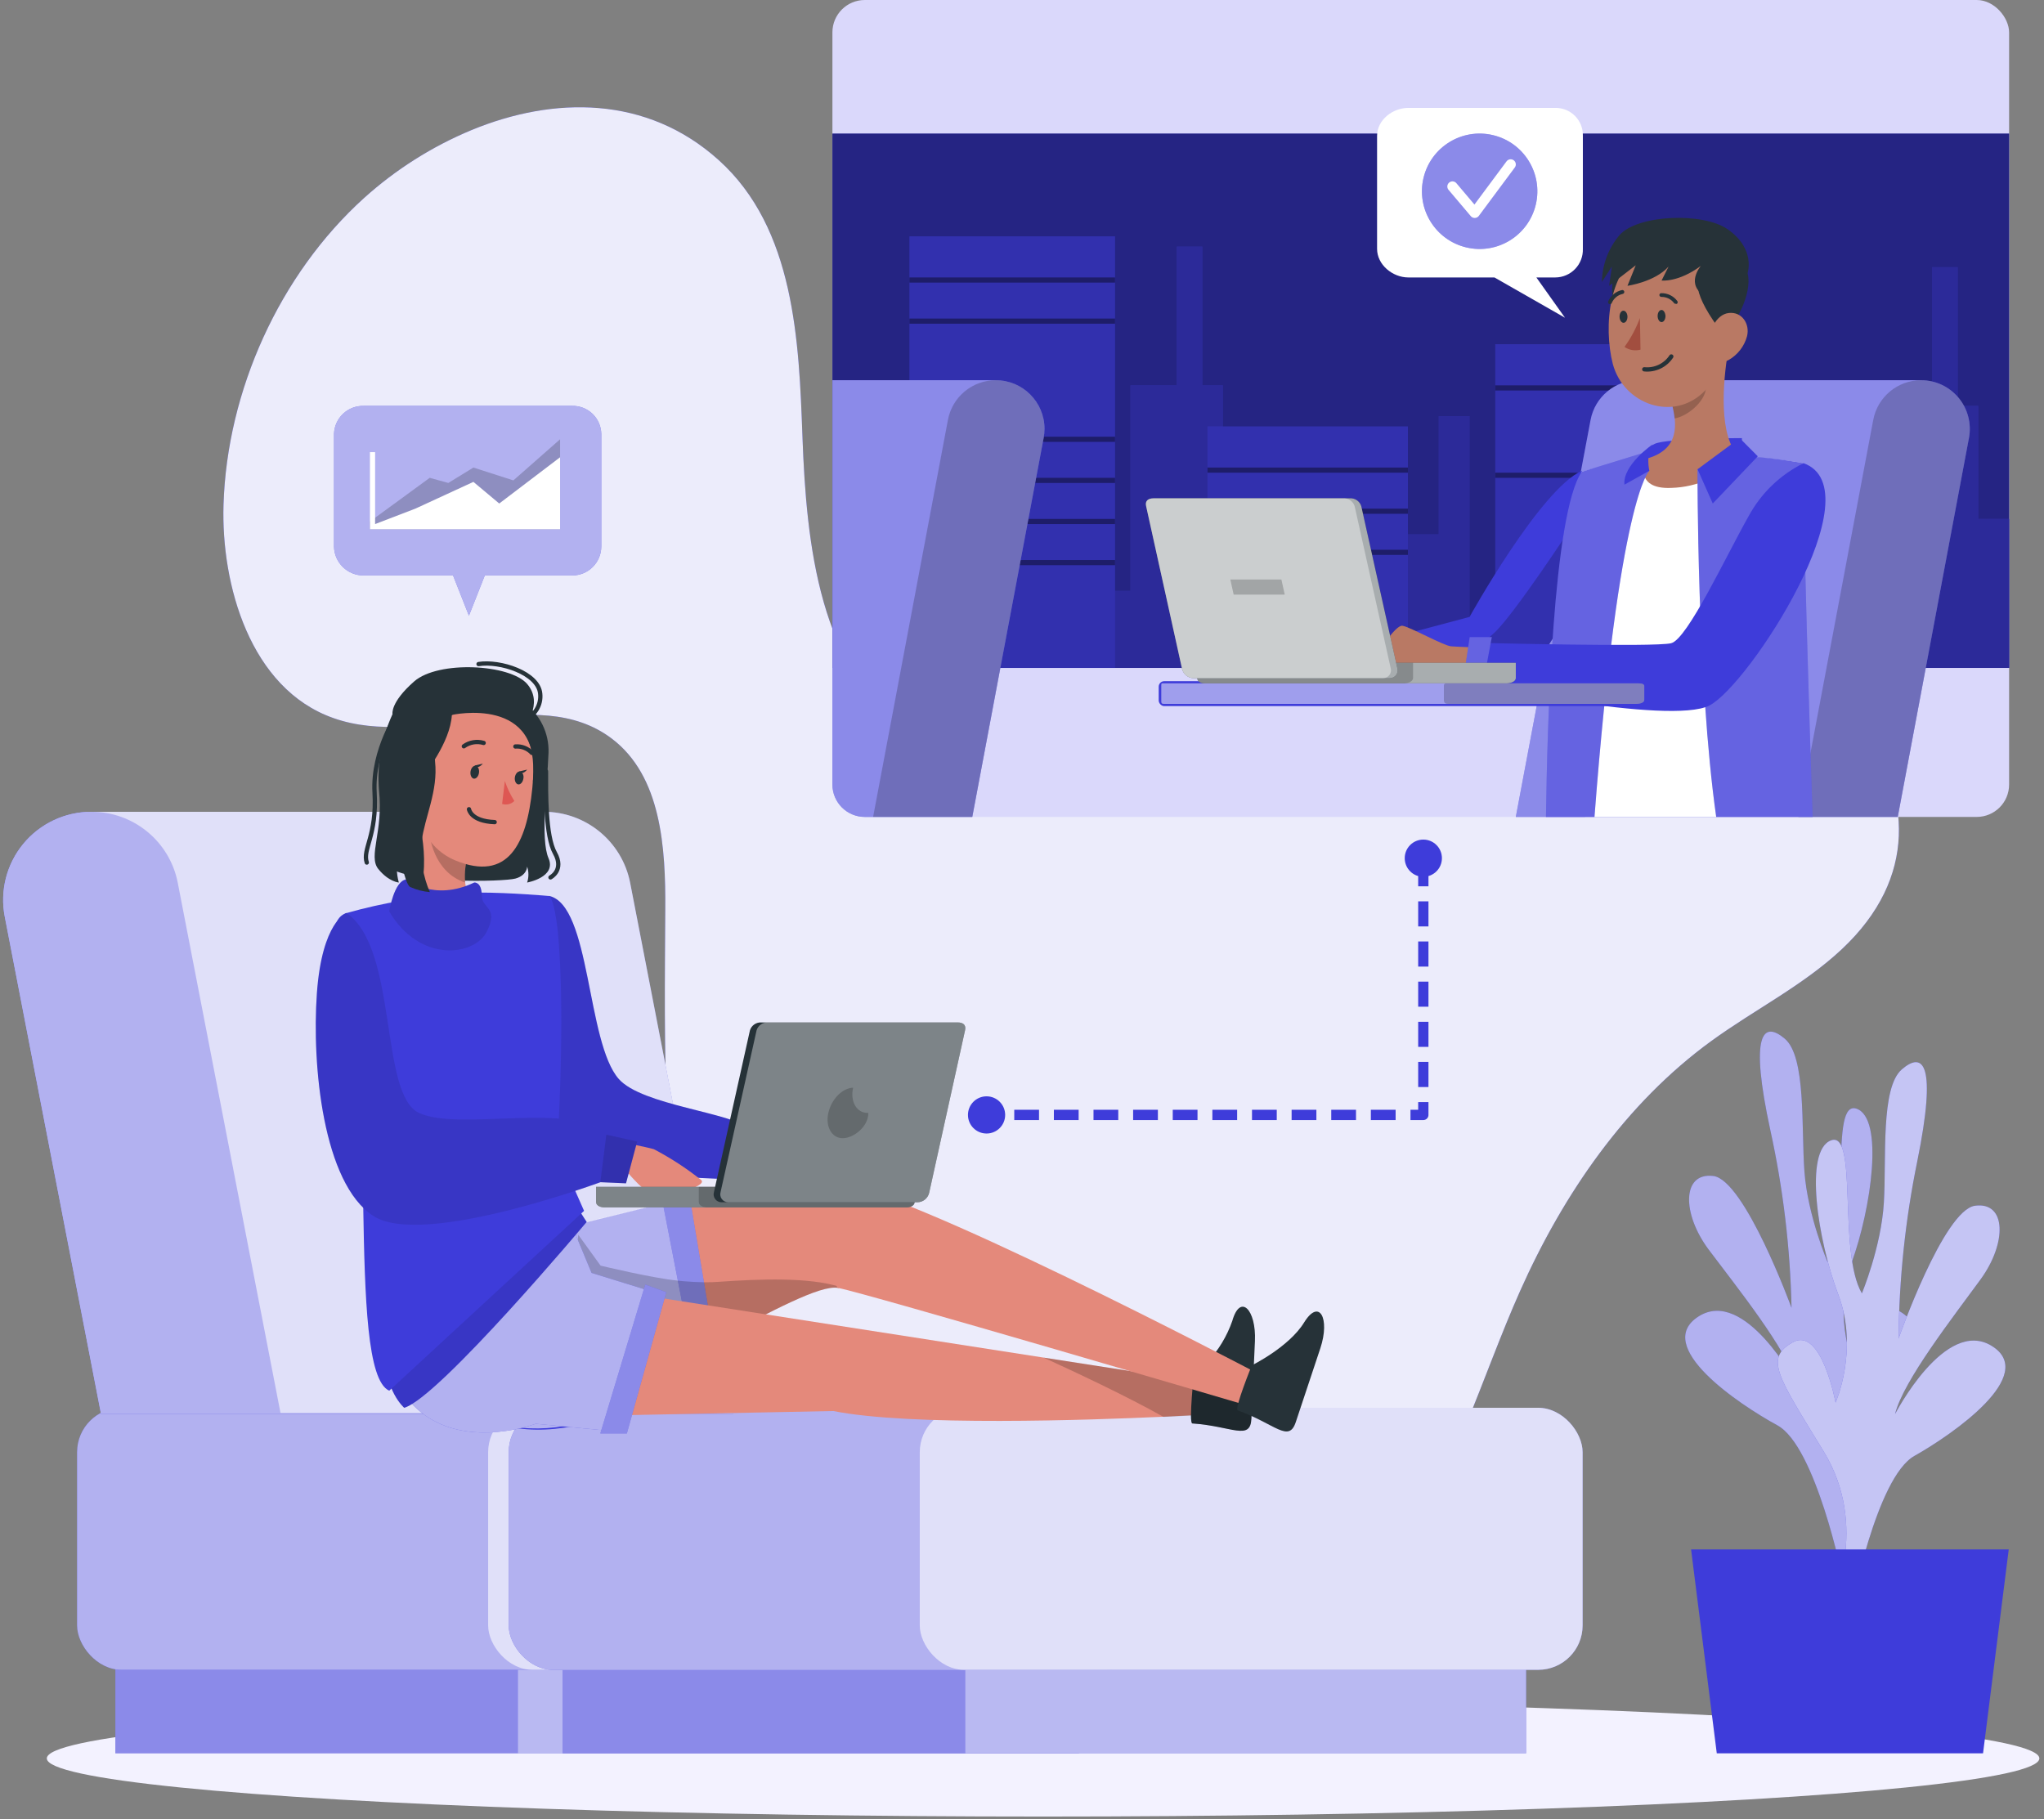 <?xml version="1.0" encoding="UTF-8"?>
<svg width="400px" height="356px" viewBox="0 0 400 356" version="1.1" xmlns="http://www.w3.org/2000/svg" xmlns:xlink="http://www.w3.org/1999/xlink">
    <rect x="0" y="0" width="400" height="356" fill="#808080" stroke="none"/>
    <!-- Generator: Sketch 63.1 (92452) - https://sketch.com -->
    <title>Working remotely-rafiki</title>
    <desc>Created with Sketch.</desc>
    <g id="Page-1" stroke="none" stroke-width="1" fill="none" fill-rule="evenodd">
        <g id="Working-remotely-rafiki">
            <g id="freepik--background-simple--inject-242" transform="translate(43.239, 20.111)" fill-rule="nonzero">
                <path d="M49.051,5.339 C65.139,-1.287 83.34,-1.448 97.407,11.222 C112.3,24.636 113.114,46.708 113.798,65.361 C114.572,86.648 117.136,111.103 134.683,123.17 C146.358,131.214 161.964,131.274 175.579,127.383 C189.194,123.491 201.482,116.091 214.182,109.836 C234.605,99.781 257.42,92.44 279.925,95.758 C310.383,100.233 347.296,137.469 317.18,165.674 C309.578,172.793 300.086,177.499 291.659,183.623 C274.877,195.831 262.71,213.548 254.253,232.513 C246.55,249.788 241.513,268.602 230.12,283.675 C209.798,310.473 169.445,319.634 139.54,304.249 C115.196,291.72 99.781,266.088 92.983,239.572 C86.186,213.056 86.799,185.272 86.95,157.921 C87.04,145.774 86.176,131.777 76.492,124.447 C61.66,113.215 39.548,126.669 22.001,120.424 C5.691,114.673 0.02,94.28 0.503,78.664 C1.187,56.381 11.453,33.626 27.974,18.673 C34.191,13.063 41.318,8.554 49.051,5.339 Z" id="Path" fill="#3E3CDA"></path>
                <path d="M49.051,5.339 C65.139,-1.287 83.34,-1.448 97.407,11.222 C112.3,24.636 113.114,46.708 113.798,65.361 C114.572,86.648 117.136,111.103 134.683,123.17 C146.358,131.214 161.964,131.274 175.579,127.383 C189.194,123.491 201.482,116.091 214.182,109.836 C234.605,99.781 257.42,92.44 279.925,95.758 C310.383,100.233 347.296,137.469 317.18,165.674 C309.578,172.793 300.086,177.499 291.659,183.623 C274.877,195.831 262.71,213.548 254.253,232.513 C246.55,249.788 241.513,268.602 230.12,283.675 C209.798,310.473 169.445,319.634 139.54,304.249 C115.196,291.72 99.781,266.088 92.983,239.572 C86.186,213.056 86.799,185.272 86.95,157.921 C87.04,145.774 86.176,131.777 76.492,124.447 C61.66,113.215 39.548,126.669 22.001,120.424 C5.691,114.673 0.02,94.28 0.503,78.664 C1.187,56.381 11.453,33.626 27.974,18.673 C34.191,13.063 41.318,8.554 49.051,5.339 Z" id="Path" fill="#FFFFFF" opacity="0.9"></path>
            </g>
            <g id="freepik--Shadow--inject-242" transform="translate(9.05, 331.831)" fill="#F3F2FF" fill-rule="nonzero">
                <ellipse id="freepik--path--inject-242" cx="195.076" cy="12.308" rx="194.966" ry="11.383"></ellipse>
            </g>
            <g id="freepik--Plant--inject-242" transform="translate(328.814, 201.11)" fill-rule="nonzero">
                <path d="M35.677,106.779 C35.677,106.779 27.954,91.696 36.783,76.754 C45.612,61.811 48.166,58.322 42.535,55.305 C36.904,52.289 34.329,67.231 34.329,67.231 C34.329,67.231 29.583,56.934 33.505,46.114 C37.427,35.295 39.88,17.758 34.51,15.878 C29.141,13.997 33.505,37.789 28.839,45.903 C28.839,45.903 24.948,36.853 24.304,28.206 C23.661,19.558 24.666,5.712 20.443,2.162 C16.219,-1.388 13.505,1.076 17.657,20.191 C20.151,31.584 21.532,43.193 21.78,54.853 C21.78,54.853 12.61,29.774 6.456,29.04 C0.302,28.306 0.312,36.431 5.581,43.47 C10.85,50.509 21.006,63.138 22.675,69.614 C22.675,69.614 12.62,50.74 3.57,56.542 C-5.48,62.344 11.453,73.727 19.005,77.84 C26.557,81.952 31.785,107.785 31.785,107.785 L35.677,106.779 Z" id="Path" fill="#3E3CDA"></path>
                <path d="M35.677,106.779 C35.677,106.779 27.954,91.696 36.783,76.754 C45.612,61.811 48.166,58.322 42.535,55.305 C36.904,52.289 34.329,67.231 34.329,67.231 C34.329,67.231 29.583,56.934 33.505,46.114 C37.427,35.295 39.88,17.758 34.51,15.878 C29.141,13.997 33.505,37.789 28.839,45.903 C28.839,45.903 24.948,36.853 24.304,28.206 C23.661,19.558 24.666,5.712 20.443,2.162 C16.219,-1.388 13.505,1.076 17.657,20.191 C20.151,31.584 21.532,43.193 21.78,54.853 C21.78,54.853 12.61,29.774 6.456,29.04 C0.302,28.306 0.312,36.431 5.581,43.47 C10.85,50.509 21.006,63.138 22.675,69.614 C22.675,69.614 12.62,50.74 3.57,56.542 C-5.48,62.344 11.453,73.727 19.005,77.84 C26.557,81.952 31.785,107.785 31.785,107.785 L35.677,106.779 Z" id="Path" fill="#FFFFFF" opacity="0.6"></path>
                <path d="M29.573,112.983 C29.573,112.983 37.105,97.759 28.075,82.968 C19.045,68.176 16.441,64.707 22.042,61.58 C27.643,58.453 30.398,73.405 30.398,73.405 C30.398,73.405 35.003,63.038 30.941,52.289 C26.878,41.539 24.193,24.033 29.513,22.072 C34.832,20.111 30.83,43.973 35.546,52.017 C35.546,52.017 39.327,42.967 39.85,34.269 C40.373,25.571 39.186,11.775 43.369,8.175 C47.552,4.575 50.277,6.989 46.386,26.164 C44.048,37.586 42.822,49.208 42.726,60.866 C42.726,60.866 51.565,35.667 57.708,34.862 C63.852,34.058 63.953,42.163 58.774,49.282 C53.596,56.401 43.611,69.142 42.032,75.657 C42.032,75.657 51.846,56.653 60.976,62.314 C70.107,67.975 53.324,79.609 45.833,83.823 C38.342,88.036 33.445,113.929 33.445,113.929 L29.573,112.983 Z" id="Path" fill="#3E3CDA"></path>
                <path d="M29.573,112.983 C29.573,112.983 37.105,97.759 28.075,82.968 C19.045,68.176 16.441,64.707 22.042,61.58 C27.643,58.453 30.398,73.405 30.398,73.405 C30.398,73.405 35.003,63.038 30.941,52.289 C26.878,41.539 24.193,24.033 29.513,22.072 C34.832,20.111 30.83,43.973 35.546,52.017 C35.546,52.017 39.327,42.967 39.85,34.269 C40.373,25.571 39.186,11.775 43.369,8.175 C47.552,4.575 50.277,6.989 46.386,26.164 C44.048,37.586 42.822,49.208 42.726,60.866 C42.726,60.866 51.565,35.667 57.708,34.862 C63.852,34.058 63.953,42.163 58.774,49.282 C53.596,56.401 43.611,69.142 42.032,75.657 C42.032,75.657 51.846,56.653 60.976,62.314 C70.107,67.975 53.324,79.609 45.833,83.823 C38.342,88.036 33.445,113.929 33.445,113.929 L29.573,112.983 Z" id="Path" fill="#FFFFFF" opacity="0.7"></path>
                <polygon id="Path" fill="#3E3CDA" points="64.285 102.134 2.122 102.134 7.149 142.034 59.257 142.034"></polygon>
            </g>
            <g id="freepik--Sofa--inject-242" transform="translate(0, 158.877)" fill-rule="nonzero">
                <rect id="Rectangle" fill="#3E3CDA" x="22.575" y="162.386" width="188.54" height="21.871"></rect>
                <rect id="Rectangle" fill="#FFFFFF" opacity="0.4" x="22.575" y="162.386" width="188.54" height="21.871"></rect>
                <rect id="Rectangle" fill="#FFFFFF" opacity="0.4" x="101.369" y="162.386" width="109.736" height="21.871"></rect>
                <rect id="Rectangle" fill="#3E3CDA" x="110.108" y="162.386" width="188.54" height="21.871"></rect>
                <rect id="Rectangle" fill="#FFFFFF" opacity="0.4" x="110.108" y="162.386" width="188.54" height="21.871"></rect>
                <rect id="Rectangle" fill="#FFFFFF" opacity="0.4" x="188.912" y="162.386" width="109.736" height="21.871"></rect>
                <rect id="Rectangle" fill="#3E3CDA" x="15.083" y="116.644" width="210.16" height="51.283" rx="8.688"></rect>
                <rect id="Rectangle" fill="#FFFFFF" opacity="0.6" x="95.527" y="116.644" width="129.716" height="51.283" rx="8.688"></rect>
                <rect id="Rectangle" fill="#FFFFFF" opacity="0.6" x="15.083" y="116.644" width="210.16" height="51.283" rx="8.688"></rect>
                <rect id="Rectangle" fill="#3E3CDA" x="99.549" y="116.644" width="210.16" height="51.283" rx="8.688"></rect>
                <rect id="Rectangle" fill="#FFFFFF" opacity="0.6" x="179.993" y="116.644" width="129.716" height="51.283" rx="8.688"></rect>
                <rect id="Rectangle" fill="#FFFFFF" opacity="0.6" x="99.549" y="116.644" width="210.16" height="51.283" rx="8.688"></rect>
                <path d="M143.441,117.83 L19.759,117.83 L0.925,20.513 C-0.05,15.462 1.281,10.239 4.555,6.271 C7.829,2.302 12.704,0.003 17.848,-2.85794067e-14 L106.397,-2.85794067e-14 C114.655,0.004 121.751,5.86 123.32,13.967 L143.441,117.83 Z" id="Path" fill="#3E3CDA"></path>
                <path d="M54.893,117.83 L19.769,117.83 L0.925,20.513 C-0.05,15.462 1.281,10.239 4.555,6.271 C7.829,2.302 12.704,0.003 17.848,-2.85794067e-14 L17.848,-2.85794067e-14 C26.108,0.003 33.208,5.859 34.782,13.967 L54.893,117.83 Z" id="Path" fill="#3E3CDA"></path>
                <g id="Group" opacity="0.6" fill="#FFFFFF">
                    <path d="M143.441,117.83 L19.759,117.83 L0.925,20.513 C-0.05,15.462 1.281,10.239 4.555,6.271 C7.829,2.302 12.704,0.003 17.848,-2.85794067e-14 L106.397,-2.85794067e-14 C114.655,0.004 121.751,5.86 123.32,13.967 L143.441,117.83 Z" id="Path"></path>
                    <path d="M54.893,117.83 L19.769,117.83 L0.925,20.513 C-0.05,15.462 1.281,10.239 4.555,6.271 C7.829,2.302 12.704,0.003 17.848,-2.85794067e-14 L17.848,-2.85794067e-14 C26.108,0.003 33.208,5.859 34.782,13.967 L54.893,117.83 Z" id="Path"></path>
                </g>
                <path d="M143.441,117.649 L54.893,117.649 L34.782,13.867 C33.198,5.778 26.09,-0.043 17.848,-0 L106.397,-0 C114.638,-0.037 121.742,5.788 123.32,13.877 L143.441,117.649 Z" id="Path" fill="#FFFFFF" opacity="0.6"></path>
            </g>
            <g id="freepik--Character-1--inject-242" transform="translate(61.338, 129.716)">
                <path d="M46.114,45.622 C54.3,47.432 53.415,74.26 59.75,81.449 C64.325,86.648 81.952,87.985 85.643,91.334 C89.333,94.682 85.643,101.219 85.643,101.219 C85.643,101.219 55.235,100.535 47.723,97.106 C40.212,93.677 46.114,45.622 46.114,45.622 Z" id="Path" fill="#3E3CDA" fill-rule="nonzero"></path>
                <path d="M46.114,45.622 C54.3,47.432 53.415,74.26 59.75,81.449 C64.325,86.648 81.952,87.985 85.643,91.334 C89.333,94.682 85.643,101.219 85.643,101.219 C85.643,101.219 55.235,100.535 47.723,97.106 C40.212,93.677 46.114,45.622 46.114,45.622 Z" id="Path" fill="#000000" fill-rule="nonzero" opacity="0.1"></path>
                <path d="M102.998,122.124 C102.898,122.295 102.787,122.365 102.666,122.345 C99.167,121.712 89.775,126.85 78.352,132.783 L75.145,134.432 L74.049,134.985 C68.287,137.931 62.163,140.908 56.11,143.341 C48.98,146.227 41.951,148.369 35.767,148.831 C34.923,148.902 34.108,148.932 33.304,148.932 C5.52,148.932 14.57,103.089 14.57,103.089 L47.753,100.545 L51.665,107.292 L53.787,110.942 L58.573,109.655 C60.976,109.012 64.556,108.177 68.629,107.302 L69.634,107.091 C71.012,106.799 72.45,106.508 73.918,106.216 C84.748,104.024 97.176,101.902 101.782,101.872 C105.06,101.852 104.487,119.942 102.998,122.124 Z" id="Path" fill="#E4897B" fill-rule="nonzero"></path>
                <path d="M69.312,105.583 L75.748,137.479 C75.748,137.479 53.626,155.488 34.52,148.459 C15.415,141.43 21.448,108.981 21.448,108.981 L46.587,101.279 L53.465,109.484 L69.312,105.583 Z" id="Path" fill="#3E3CDA" fill-rule="nonzero"></path>
                <path d="M75.748,137.428 C75.374,137.63 75.018,137.862 74.682,138.122 C70.413,141.066 65.898,143.637 61.188,145.805 L61.188,145.805 C53.777,148.821 44.506,151.426 35.777,148.711 C35.355,148.58 34.943,148.499 34.531,148.349 C15.425,141.31 21.458,108.901 21.458,108.901 L46.597,101.219 L51.625,107.252 L53.425,109.404 L68.377,105.764 L69.312,105.532 L69.624,107.091 L72.44,121.048 L75.145,134.432 L75.748,137.428 Z" id="Path" fill="#FFFFFF" fill-rule="nonzero" opacity="0.6"></path>
                <polygon id="Path" fill="#3E3CDA" fill-rule="nonzero" points="68.206 104.909 74.913 139.439 78.936 136.262 73.576 104.245"></polygon>
                <polygon id="Path" fill="#FFFFFF" fill-rule="nonzero" opacity="0.4" points="78.936 136.262 74.913 139.439 74.682 138.243 74.049 134.985 71.324 120.947 68.669 107.302 68.377 105.764 68.206 104.909 73.576 104.245 73.908 106.216 76.422 121.239 78.352 132.783"></polygon>
                <path d="M102.998,122.124 C102.898,122.295 102.787,122.365 102.666,122.345 C99.167,121.712 89.775,126.85 78.352,132.783 L78.936,136.262 L74.913,139.439 L74.682,138.122 C70.413,141.066 65.898,143.637 61.188,145.805 L61.188,145.805 L56.16,143.22 L48.819,139.379 L51.836,111.948 L56.19,117.981 C56.19,117.981 66.346,120.445 71.374,120.927 L72.49,121.038 C73.868,121.148 75.215,121.229 76.512,121.239 C77.397,121.239 78.232,121.239 79.026,121.169 C87.583,120.565 96.935,120.243 102.998,122.124 Z" id="Path" fill="#000000" fill-rule="nonzero" opacity="0.2"></path>
                <path d="M172.814,140.636 L172.502,147.283 L171.728,147.283 C170.722,147.343 168.892,147.434 166.368,147.554 C152.119,148.208 116.794,149.455 101.731,146.438 L32.509,147.816 L47.723,121.169 L142.878,135.98 L172.17,140.535 L172.814,140.636 Z" id="Path" fill="#E4897B" fill-rule="nonzero"></path>
                <path d="M184.247,132.732 C184.126,135.327 184.025,137.67 183.925,139.832 C183.784,142.788 183.673,145.422 183.553,147.936 C183.352,152.31 179.762,149.404 171.999,148.871 C171.808,148.871 171.738,148.238 171.728,147.333 C171.728,145.392 172.009,142.114 172.17,140.546 C172.17,139.992 172.261,139.651 172.261,139.651 C173.209,138.769 174.109,137.836 174.955,136.855 C177.114,134.539 178.768,131.8 179.812,128.811 C181.361,123.351 184.518,126.578 184.247,132.732 Z" id="Path" fill="#263238" fill-rule="nonzero"></path>
                <path d="M66.618,123.18 L58.825,150.4 L43.5,148.932 C43.5,148.932 3.831,164.075 14.339,104.285 L45.752,98.544 L54.43,119.409 L66.618,123.18 Z" id="Path" fill="#3E3CDA" fill-rule="nonzero"></path>
                <path d="M66.618,123.18 L58.825,150.4 L43.5,148.932 C43.5,148.932 3.831,164.075 14.339,104.285 L45.752,98.544 L54.43,119.409 L66.618,123.18 Z" id="Path" fill="#FFFFFF" fill-rule="nonzero" opacity="0.6"></path>
                <polygon id="Path" fill="#3E3CDA" fill-rule="nonzero" points="64.938 121.691 56.14 150.832 61.338 150.832 69.051 123.18"></polygon>
                <polygon id="Path" fill="#FFFFFF" fill-rule="nonzero" opacity="0.4" points="64.938 121.691 56.14 150.832 61.338 150.832 69.051 123.18"></polygon>
                <path d="M183.925,139.822 C183.784,142.778 183.673,145.412 183.553,147.926 C183.352,152.3 179.762,149.394 171.999,148.861 C171.808,148.861 171.738,148.228 171.728,147.323 C170.722,147.383 168.892,147.474 166.368,147.594 C159.027,143.462 148.751,138.655 142.878,135.98 L172.17,140.535 C172.17,139.982 172.261,139.641 172.261,139.641 C173.209,138.759 174.109,137.825 174.955,136.845 L183.925,139.822 Z" id="Path" fill="#000000" fill-rule="nonzero" opacity="0.2"></path>
                <path d="M101.772,101.872 C100.565,101.872 101.389,122.114 102.666,122.345 C108.066,123.351 181.743,145.06 181.743,145.06 L183.895,138.615 C183.895,138.615 113.848,101.812 101.772,101.872 Z" id="Path" fill="#E4897B" fill-rule="nonzero"></path>
                <path d="M180.868,146.307 C180.164,146.056 183.633,137.499 183.633,137.499 C183.633,137.499 190.893,133.939 193.86,129.122 C196.826,124.306 198.988,128.278 197.047,134.15 C195.107,140.023 193.618,144.447 192.241,148.6 C190.863,152.753 188.188,148.932 180.868,146.307 Z" id="Path" fill="#263238" fill-rule="nonzero"></path>
                <path d="M50.78,105.251 L53.465,109.434 C53.465,109.434 24.636,143.793 17.768,145.805 C17.768,145.805 13.887,142.547 13.987,134.794 C14.088,127.041 50.78,105.251 50.78,105.251 Z" id="Path" fill="#3E3CDA" fill-rule="nonzero"></path>
                <path d="M50.78,105.251 L53.465,109.434 C53.465,109.434 24.636,143.793 17.768,145.805 C17.768,145.805 13.887,142.547 13.987,134.794 C14.088,127.041 50.78,105.251 50.78,105.251 Z" id="Path" fill="#000000" fill-rule="nonzero" opacity="0.1"></path>
                <path d="M41.137,7.793 C44.319,10.045 46.15,13.751 46.004,17.647 C45.752,24.264 44.385,34.51 46.004,38.241 C47.623,41.972 41.821,43.007 41.821,43.007 C42.153,41.991 42.153,40.896 41.821,39.88 C41.821,39.88 41.821,41.61 39.508,42.233 C37.195,42.856 18.723,43.319 14.57,39.88 C10.417,36.441 19.095,8.708 23.872,7.039 C28.648,5.37 41.137,7.793 41.137,7.793 Z" id="Path" fill="#263238" fill-rule="nonzero"></path>
                <path d="M45.511,21.227 C45.511,25.249 45.38,33.877 47.261,37.235 C49.141,40.594 46.386,42.002 46.386,42.002" id="Path" stroke="#263238" stroke-width="0.838" stroke-linecap="round" stroke-linejoin="round"></path>
                <path d="M47.713,95.376 L52.962,107.262 L14.832,142.456 C6.204,138.685 12.941,77.95 5.641,55.979 C5.289,54.973 4.927,53.817 4.535,52.681 C4.285,51.933 4.35,51.115 4.717,50.417 C5.083,49.718 5.718,49.2 6.476,48.98 C10.048,47.966 13.673,47.151 17.336,46.537 C22.26,45.663 27.24,45.139 32.238,44.968 C38.704,44.968 46.114,45.642 46.114,45.642 C46.114,45.642 47.12,45.893 47.834,52.741 C48.447,59.146 49.041,71.997 47.713,95.376 Z" id="Path" fill="#3E3CDA" fill-rule="nonzero"></path>
                <path d="M18.864,47.733 C18.864,47.733 21.328,51.233 29.503,52.278 C29.503,52.278 33.525,49.614 31.836,46.376 C31.836,46.376 30.066,45.823 29.684,43.007 C29.504,41.022 29.762,39.021 30.438,37.145 C30.528,36.843 30.639,36.522 30.75,36.2 L20.413,29.734 C20.413,29.734 24.053,42.836 18.864,47.733 Z" id="Path" fill="#E4897B" fill-rule="nonzero"></path>
                <path d="M22.735,33.485 C22.735,33.485 23.289,40.876 29.684,43.007 C29.504,41.022 29.762,39.021 30.438,37.145 C26.667,35.194 22.735,33.485 22.735,33.485 Z" id="Path" fill="#000000" fill-rule="nonzero" opacity="0.2"></path>
                <path d="M14.832,48.658 C14.832,48.658 15.767,42.726 18.14,42.404 C18.14,42.404 23.58,46.798 31.464,43.007 C31.464,43.007 32.912,42.796 32.942,45.531 C32.972,48.266 36.32,47.743 33.947,52.57 C31.574,57.397 20.805,58.845 14.832,48.658 Z" id="Path" fill="#3E3CDA" fill-rule="nonzero"></path>
                <path d="M14.832,48.658 C14.832,48.658 15.767,42.726 18.14,42.404 C18.14,42.404 23.58,46.798 31.464,43.007 C31.464,43.007 32.912,42.796 32.942,45.531 C32.972,48.266 36.32,47.743 33.947,52.57 C31.574,57.397 20.805,58.845 14.832,48.658 Z" id="Path" fill="#000000" fill-rule="nonzero" opacity="0.1"></path>
                <path d="M33.304,9.271 C41.75,10.709 43.701,15.697 42.836,24.515 C41.75,35.576 38.02,42.846 27.854,38.714 C14.078,33.113 19.276,6.878 33.304,9.271 Z" id="Path" fill="#E4897B" fill-rule="nonzero"></path>
                <path d="M37.457,23.128 C37.918,24.504 38.542,25.821 39.317,27.049 C38.689,27.673 37.766,27.895 36.924,27.622 L37.457,23.128 Z" id="Path" fill="#DE5753" fill-rule="nonzero"></path>
                <path d="M32.399,21.529 C32.298,22.233 31.836,22.735 31.393,22.675 C30.951,22.615 30.639,21.981 30.74,21.287 C30.84,20.594 31.303,20.081 31.745,20.151 C32.188,20.222 32.499,20.835 32.399,21.529 Z" id="Path" fill="#263238" fill-rule="nonzero"></path>
                <path d="M31.544,20.111 L33.153,19.739 C33.153,19.739 32.178,20.946 31.544,20.111 Z" id="Path" fill="#263238" fill-rule="nonzero"></path>
                <path d="M41.087,22.655 C40.986,23.359 40.524,23.862 40.081,23.801 C39.639,23.741 39.317,23.108 39.418,22.414 C39.518,21.72 39.981,21.207 40.423,21.277 C40.865,21.348 41.227,21.961 41.087,22.655 Z" id="Path" fill="#263238" fill-rule="nonzero"></path>
                <path d="M40.222,21.277 L41.821,20.905 C41.821,20.905 40.896,22.122 40.222,21.277 Z" id="Path" fill="#263238" fill-rule="nonzero"></path>
                <path d="M33.314,15.687 C31.989,15.29 30.555,15.532 29.432,16.34" id="Path" stroke="#263238" stroke-width="0.838" stroke-linecap="round" stroke-linejoin="round"></path>
                <path d="M39.518,16.38 C40.737,16.287 41.932,16.753 42.766,17.647" id="Path" stroke="#263238" stroke-width="0.838" stroke-linecap="round" stroke-linejoin="round"></path>
                <path d="M21.639,21.931 C21.639,21.931 26.778,15.666 27.089,10.206 C27.089,10.206 45.008,6.184 42.927,23.359 C42.927,23.359 47.14,8.547 32.67,5.732 C18.2,2.916 14.641,24.133 21.117,31.785 C21.117,31.785 18.452,25.863 21.639,21.931 Z" id="Path" fill="#263238" fill-rule="nonzero"></path>
                <path d="M22.715,23.952 C22.866,21.906 21.35,20.116 19.307,19.93 C16.642,19.769 14.47,24.958 20.765,27.341 C21.67,27.632 22.353,26.808 22.715,23.952 Z" id="Path" fill="#E4897B" fill-rule="nonzero"></path>
                <path d="M41.137,12.7 C41.137,12.7 45.159,8.044 41.831,4.153 C38.502,0.261 24.445,-0.503 19.709,3.65 C14.973,7.803 15.475,10.055 15.475,10.055 C13.325,14.734 12.414,19.886 12.831,25.018 C13.716,32.932 10.659,37.839 12.69,40.353 C14.721,42.867 16.712,43.007 16.712,43.007 C16.188,41.153 16.188,39.19 16.712,37.336 C17.637,34.822 16.712,36.582 16.712,36.582 C16.712,36.582 17.788,43.118 18.904,43.872 C20.128,44.427 21.437,44.767 22.776,44.878 C21.449,41.775 20.894,38.397 21.157,35.033 C21.79,30.126 24.425,25.098 23.801,19.317 C23.507,15.675 24.508,12.046 26.627,9.07 C26.627,9.07 36.652,7.924 41.137,12.7 Z" id="Path" fill="#263238" fill-rule="nonzero"></path>
                <path d="M41.137,11.192 C43.286,10.43 44.627,8.289 44.375,6.023 C43.993,2.001 36.511,-0.432 32.308,0.251" id="Path" stroke="#263238" stroke-width="0.838" stroke-linecap="round" stroke-linejoin="round"></path>
                <path d="M16.672,9.553 C16.672,9.553 11.483,16.954 11.966,25.41 C12.449,33.867 9.553,36.471 10.438,39.096" id="Path" stroke="#263238" stroke-width="0.838" stroke-linecap="round" stroke-linejoin="round"></path>
                <path d="M30.438,28.658 C30.438,28.658 30.75,31.001 35.466,31.182" id="Path" stroke="#263238" stroke-width="0.838" stroke-linecap="round" stroke-linejoin="round"></path>
                <path d="M59.75,93.697 C59.75,93.697 65.532,94.853 66.618,95.195 C69.893,96.907 72.997,98.927 75.889,101.229 C77.256,102.576 68.377,104.758 66.618,104.245 C64.858,103.732 61.68,99.972 61.68,99.972 L55.305,98.966 L59.75,93.697 Z" id="Path" fill="#E4897B" fill-rule="nonzero"></path>
                <path d="M6.476,48.96 C6.476,48.96 1.679,50.609 0.674,64.687 C-0.332,78.765 1.87,101.892 11.735,108.267 C21.599,114.643 57.346,101.229 57.346,101.229 C57.346,101.229 58.905,93.928 57.346,92.34 C50.891,85.753 28.497,91.756 20.674,88.106 C12.851,84.456 16.652,56.029 6.476,48.96 Z" id="Path" fill="#3E3CDA" fill-rule="nonzero"></path>
                <path d="M6.476,48.96 C6.476,48.96 1.679,50.609 0.674,64.687 C-0.332,78.765 1.87,101.892 11.735,108.267 C21.599,114.643 57.346,101.229 57.346,101.229 C57.346,101.229 58.905,93.928 57.346,92.34 C50.891,85.753 28.497,91.756 20.674,88.106 C12.851,84.456 16.652,56.029 6.476,48.96 Z" id="Path" fill="#000000" fill-rule="nonzero" opacity="0.1"></path>
                <polygon id="Path" fill="#3E3CDA" fill-rule="nonzero" points="57.316 92.34 56.14 101.651 61.168 101.872 63.35 93.697"></polygon>
                <polygon id="Path" fill="#000000" fill-rule="nonzero" opacity="0.2" points="57.316 92.34 56.14 101.651 61.168 101.872 63.35 93.697"></polygon>
                <path d="M117.649,102.566 L117.649,105.522 C117.649,106.276 116.754,106.588 116.01,106.588 L56.974,106.588 C56.22,106.588 55.305,106.276 55.305,105.522 L55.305,102.566 L117.649,102.566 Z" id="Path" fill="#263238" fill-rule="nonzero"></path>
                <path d="M117.649,102.566 L117.649,105.522 C117.649,106.276 116.754,106.588 116.01,106.588 L56.974,106.588 C56.22,106.588 55.305,106.276 55.305,105.522 L55.305,102.566 L117.649,102.566 Z" id="Path" fill="#FFFFFF" fill-rule="nonzero" opacity="0.4"></path>
                <path d="M117.649,102.566 L117.649,105.522 C117.649,106.276 116.754,106.588 116.01,106.588 L77.075,106.588 C76.311,106.588 75.416,106.276 75.416,105.522 L75.416,102.566 L117.649,102.566 Z" id="Path" fill="#000000" fill-rule="nonzero" opacity="0.2"></path>
                <path d="M127.524,71.897 L120.485,103.773 C120.224,104.825 119.286,105.569 118.202,105.583 L79.83,105.583 C79.343,105.573 78.888,105.335 78.604,104.939 C78.319,104.543 78.237,104.037 78.383,103.571 L85.421,71.937 C85.723,70.957 86.661,70.315 87.684,70.388 L126.076,70.388 C127.111,70.388 127.755,70.851 127.524,71.897 Z" id="Path" fill="#263238" fill-rule="nonzero"></path>
                <path d="M127.524,71.897 L120.485,103.773 C120.224,104.825 119.286,105.569 118.202,105.583 L81.138,105.583 C80.65,105.572 80.195,105.334 79.909,104.939 C79.623,104.544 79.538,104.038 79.68,103.571 L86.719,71.937 C87.021,70.953 87.965,70.31 88.991,70.388 L126.076,70.388 C127.111,70.388 127.755,70.851 127.524,71.897 Z" id="Path" fill="#FFFFFF" fill-rule="nonzero" opacity="0.4"></path>
                <path d="M108.599,88.096 L108.599,88.096 C108.599,90.821 105.673,93.043 103.571,93.043 C101.47,93.043 100.153,90.821 100.766,88.096 C101.379,85.371 103.511,83.239 105.613,83.159 C104.999,85.884 106.307,88.096 108.438,88.096 L108.599,88.096 Z" id="Path" fill="#000000" fill-rule="nonzero" opacity="0.2"></path>
            </g>
            <g id="freepik--Bubble-1--inject-242" transform="translate(65.361, 79.438)" fill-rule="nonzero">
                <path d="M46.587,6.50521303e-19 L5.802,6.50521303e-19 C2.696,-0.074 0.109,2.365 0,5.47 L0,27.592 C0.098,30.721 2.672,33.201 5.802,33.183 L23.299,33.183 L26.406,41.067 L29.513,33.183 L46.607,33.183 C49.718,33.195 52.259,30.702 52.309,27.592 L52.309,5.47 C52.28,3.985 51.659,2.572 50.586,1.545 C49.512,0.518 48.072,-0.038 46.587,2.85800029e-14 L46.587,6.50521303e-19 Z" id="Path" fill="#3E3CDA"></path>
                <path d="M46.587,6.50521303e-19 L5.802,6.50521303e-19 C2.696,-0.074 0.109,2.365 0,5.47 L0,27.592 C0.098,30.721 2.672,33.201 5.802,33.183 L23.299,33.183 L26.406,41.067 L29.513,33.183 L46.607,33.183 C49.718,33.195 52.259,30.702 52.309,27.592 L52.309,5.47 C52.28,3.985 51.659,2.572 50.586,1.545 C49.512,0.518 48.072,-0.038 46.587,2.85800029e-14 L46.587,6.50521303e-19 Z" id="Path" fill="#FFFFFF" opacity="0.6"></path>
                <polygon id="Path" fill="#000000" opacity="0.2" points="7.039 22.625 18.733 14.078 22.373 15.083 27.281 12.067 35.104 14.58 44.244 6.536 44.244 24.133 7.039 24.133"></polygon>
                <polygon id="Path" fill="#FFFFFF" points="7.039 9.05 7.039 24.133 44.244 24.133 44.244 10.055 32.338 19.105 27.281 14.872 15.918 20.111 8.044 23.128 8.044 9.05"></polygon>
            </g>
            <g id="freepik--Line--inject-242" transform="translate(189.043, 163.904)">
                <line x1="89.494" y1="7.039" x2="89.494" y2="9.553" id="Path" stroke="#3E3CDA" stroke-width="2.011" stroke-linejoin="round"></line>
                <line x1="89.494" y1="12.499" x2="89.494" y2="50.308" id="Path" stroke="#3E3CDA" stroke-width="2.011" stroke-linejoin="round" stroke-dasharray="4.911,2.946"></line>
                <polyline id="Path" stroke="#3E3CDA" stroke-width="2.011" stroke-linejoin="round" points="89.494 51.786 89.494 54.3 86.98 54.3"></polyline>
                <line x1="84.074" y1="54.3" x2="7.994" y2="54.3" id="Path" stroke="#3E3CDA" stroke-width="2.011" stroke-linejoin="round" stroke-dasharray="4.846,2.908"></line>
                <line x1="6.536" y1="54.3" x2="4.022" y2="54.3" id="Path" stroke="#3E3CDA" stroke-width="2.011" stroke-linejoin="round"></line>
                <circle id="Oval" fill="#3E3CDA" fill-rule="nonzero" cx="89.494" cy="4.052" r="3.64"></circle>
                <circle id="Oval" fill="#3E3CDA" fill-rule="nonzero" cx="4.022" cy="54.3" r="3.64"></circle>
            </g>
            <g id="freepik--Character-2--inject-242" transform="translate(162.899, 0)">
                <rect id="Rectangle" fill="#DAD8FB" fill-rule="nonzero" x="0" y="0" width="230.271" height="159.882" rx="6.335"></rect>
                <rect id="Rectangle" fill="#3E3CDA" fill-rule="nonzero" x="0" y="26.144" width="230.271" height="104.577"></rect>
                <rect id="Rectangle" fill="#000000" fill-rule="nonzero" opacity="0.4" x="0" y="26.144" width="230.271" height="104.577"></rect>
                <polygon id="Path" fill="#3E3CDA" fill-rule="nonzero" points="224.237 101.56 224.237 79.438 220.215 79.438 220.215 52.289 215.187 52.289 215.187 79.438 206.137 79.438 206.137 119.66 188.038 119.66 188.038 79.438 155.86 79.438 155.86 119.66 139.771 119.66 139.771 121.671 124.688 121.671 124.688 81.449 118.655 81.449 118.655 104.577 103.571 104.577 103.571 97.538 76.422 97.538 76.422 75.416 72.399 75.416 72.399 48.266 67.372 48.266 67.372 75.416 58.322 75.416 58.322 115.638 40.222 115.638 40.222 75.416 8.044 75.416 8.044 115.638 0 115.638 0 130.721 139.771 130.721 163.904 130.721 230.271 130.721 230.271 101.56"></polygon>
                <polygon id="Path" fill="#000000" fill-rule="nonzero" opacity="0.3" points="224.237 101.56 224.237 79.438 220.215 79.438 220.215 52.289 215.187 52.289 215.187 79.438 206.137 79.438 206.137 119.66 188.038 119.66 188.038 79.438 155.86 79.438 155.86 119.66 139.771 119.66 139.771 121.671 124.688 121.671 124.688 81.449 118.655 81.449 118.655 104.577 103.571 104.577 103.571 97.538 76.422 97.538 76.422 75.416 72.399 75.416 72.399 48.266 67.372 48.266 67.372 75.416 58.322 75.416 58.322 115.638 40.222 115.638 40.222 75.416 8.044 75.416 8.044 115.638 0 115.638 0 130.721 139.771 130.721 163.904 130.721 230.271 130.721 230.271 101.56"></polygon>
                <rect id="Rectangle" fill="#3E3CDA" fill-rule="nonzero" x="15.083" y="46.255" width="40.222" height="84.466"></rect>
                <g id="Group" opacity="0.4" transform="translate(15.083, 54.3)" fill="#000000" fill-rule="nonzero">
                    <rect id="Rectangle" x="0" y="0" width="40.222" height="1.006"></rect>
                </g>
                <rect id="Rectangle" fill="#000000" fill-rule="nonzero" opacity="0.4" x="15.083" y="62.344" width="40.222" height="1.006"></rect>
                <rect id="Rectangle" fill="#000000" fill-rule="nonzero" opacity="0.4" x="15.083" y="85.472" width="40.222" height="1.006"></rect>
                <rect id="Rectangle" fill="#000000" fill-rule="nonzero" opacity="0.4" x="15.083" y="93.516" width="40.222" height="1.006"></rect>
                <rect id="Rectangle" fill="#000000" fill-rule="nonzero" opacity="0.4" x="15.083" y="101.56" width="40.222" height="1.006"></rect>
                <rect id="Rectangle" fill="#000000" fill-rule="nonzero" opacity="0.4" x="15.083" y="109.605" width="40.222" height="1.006"></rect>
                <rect id="Rectangle" fill="#3E3CDA" fill-rule="nonzero" x="73.405" y="83.461" width="39.216" height="47.261"></rect>
                <rect id="Rectangle" fill="#000000" fill-rule="nonzero" opacity="0.4" x="73.405" y="91.505" width="39.216" height="1.006"></rect>
                <rect id="Rectangle" fill="#000000" fill-rule="nonzero" opacity="0.4" x="73.405" y="99.549" width="39.216" height="1.006"></rect>
                <rect id="Rectangle" fill="#000000" fill-rule="nonzero" opacity="0.4" x="73.405" y="107.594" width="39.216" height="1.006"></rect>
                <rect id="Rectangle" fill="#3E3CDA" fill-rule="nonzero" x="129.716" y="67.372" width="40.222" height="63.35"></rect>
                <rect id="Rectangle" fill="#000000" fill-rule="nonzero" opacity="0.4" x="129.716" y="75.416" width="40.222" height="1.006"></rect>
                <rect id="Rectangle" fill="#000000" fill-rule="nonzero" opacity="0.4" x="129.716" y="92.51" width="40.222" height="1.006"></rect>
                <rect id="Rectangle" fill="#000000" fill-rule="nonzero" opacity="0.4" x="129.716" y="115.638" width="40.222" height="1.006"></rect>
                <rect id="Rectangle" fill="#000000" fill-rule="nonzero" opacity="0.4" x="129.716" y="123.682" width="40.222" height="1.006"></rect>
                <g id="Group" opacity="0.2" transform="translate(15.083, 46.255)" fill="#000000" fill-rule="nonzero">
                    <rect id="Rectangle" x="0" y="0" width="40.222" height="84.466"></rect>
                </g>
                <g id="Group" opacity="0.2" transform="translate(73.405, 83.461)" fill="#000000" fill-rule="nonzero">
                    <rect id="Rectangle" x="0" y="0" width="39.216" height="47.261"></rect>
                </g>
                <g id="Group" opacity="0.2" transform="translate(129.716, 67.372)" fill="#000000" fill-rule="nonzero">
                    <rect id="Rectangle" x="0" y="0" width="40.222" height="63.35"></rect>
                </g>
                <path d="M208.48,159.882 L133.738,159.882 L148.369,82.183 C149.219,77.677 153.155,74.413 157.74,74.411 L213.046,74.411 C215.885,74.409 218.576,75.673 220.388,77.859 C222.201,80.044 222.944,82.923 222.417,85.713 L208.48,159.882 Z" id="Path" fill="#3E3CDA" fill-rule="nonzero"></path>
                <path d="M208.48,159.882 L133.738,159.882 L148.369,82.183 C149.219,77.677 153.155,74.413 157.74,74.411 L213.046,74.411 C215.885,74.409 218.576,75.673 220.388,77.859 C222.201,80.044 222.944,82.923 222.417,85.713 L208.48,159.882 Z" id="Path" fill="#FFFFFF" fill-rule="nonzero" opacity="0.4"></path>
                <path d="M208.48,159.882 L189.043,159.882 L203.684,82.183 C204.531,77.675 208.468,74.409 213.056,74.411 L213.056,74.411 C215.895,74.409 218.586,75.673 220.399,77.859 C222.211,80.044 222.954,82.923 222.427,85.713 L208.48,159.882 Z" id="Path" fill="#000000" fill-rule="nonzero" opacity="0.2"></path>
                <g id="freepik--group--inject-242" transform="translate(61.338, 42.233)">
                    <path d="M86.98,67.372 C86.98,67.372 85.864,70.388 84.084,74.25 C81.248,80.434 76.733,88.78 72.399,90.439 C68.85,91.807 59.931,92.058 51.967,91.978 C44.003,91.897 37.205,91.505 37.205,91.505 L37.205,85.472 L63.35,78.503 C63.35,78.503 77.146,53.606 85.301,49.915 L86.98,67.372 Z" id="Path" fill="#3E3CDA" fill-rule="nonzero"></path>
                    <path d="M84.084,74.25 C81.248,80.434 76.733,88.78 72.399,90.439 C68.85,91.807 59.931,92.058 51.967,91.978 C51.967,91.978 64.707,85.079 68.377,81.449 C72.45,77.427 82.938,61.419 82.938,61.419 L84.084,74.25 Z" id="Path" fill="#000000" fill-rule="nonzero" opacity="0.2"></path>
                    <path d="M99.6,44.626 C102.043,43.51 116.644,43.51 116.644,43.51 L116.644,54.3 L96.03,58.151 C96.03,58.151 94.703,46.838 99.6,44.626 Z" id="Path" fill="#3E3CDA" fill-rule="nonzero"></path>
                    <path d="M127.705,117.649 C127.292,108.308 123.361,77.86 128.71,48.417 C124.567,47.695 120.376,47.279 116.171,47.17 C110.018,46.947 103.857,47.082 97.719,47.572 C93.516,48.089 89.36,48.937 85.291,50.106 C85.291,50.106 79.519,71.555 85.944,117.649 L127.705,117.649 Z" id="Path" fill="#FFFFFF" fill-rule="nonzero"></path>
                    <path d="M114.19,89.051 C117.87,88.237 122.325,84.667 125.965,81.148 C125.965,74.883 126.267,68.216 126.971,61.419 C121.792,69.051 107.835,90.499 114.19,89.051 Z" id="Path" fill="#000000" fill-rule="nonzero" opacity="0.1"></path>
                    <path d="M113.939,26.486 C112.933,32.449 111.978,43.349 116.211,47.221 C112.737,50.942 107.916,53.115 102.827,53.254 C95.225,53.586 97.8,47.583 97.8,47.583 C104.396,45.853 104.114,40.946 102.827,36.361 L113.939,26.486 Z" id="Path" fill="#B97964" fill-rule="nonzero"></path>
                    <path d="M109.414,30.528 L102.827,36.401 C103.137,37.466 103.353,38.556 103.471,39.659 C105.995,39.237 109.404,36.391 109.615,33.736 C109.745,32.664 109.676,31.576 109.414,30.528 Z" id="Path" fill="#000000" fill-rule="nonzero" opacity="0.2"></path>
                    <path d="M99.549,11.061 C102.837,13.293 101.339,17.094 93.888,23.007 C90.871,19.085 90.359,11.463 92.772,9.553 C95.185,7.642 96.623,9.13 99.549,11.061 Z" id="Path" fill="#263238" fill-rule="nonzero"></path>
                    <path d="M113.627,17.195 C113.265,25.239 113.456,29.975 109.474,34.169 C103.441,40.483 93.486,36.974 91.374,28.97 C89.544,21.79 90.429,9.864 98.242,6.496 C101.743,4.961 105.791,5.356 108.93,7.539 C112.068,9.721 113.847,13.378 113.627,17.195 L113.627,17.195 Z" id="Path" fill="#B97964" fill-rule="nonzero"></path>
                    <path d="M101.691,19.608 C101.691,20.262 101.359,20.795 100.937,20.805 C100.515,20.815 100.163,20.292 100.153,19.638 C100.143,18.985 100.464,18.452 100.897,18.432 C101.329,18.412 101.641,18.965 101.691,19.608 Z" id="Path" fill="#263238" fill-rule="nonzero"></path>
                    <path d="M94.25,19.749 C94.25,20.403 93.918,20.936 93.496,20.946 C93.074,20.956 92.712,20.433 92.702,19.769 C92.691,19.105 93.023,18.572 93.456,18.572 C93.888,18.572 94.24,19.105 94.25,19.749 Z" id="Path" fill="#263238" fill-rule="nonzero"></path>
                    <path d="M96.683,20.01 C95.94,22.023 94.925,23.924 93.667,25.662 C94.582,26.295 95.731,26.49 96.804,26.195 L96.683,20.01 Z" id="Path" fill="#A24E3F" fill-rule="nonzero"></path>
                    <path d="M103.682,17.225 C103.764,17.25 103.852,17.25 103.933,17.225 C104.096,17.09 104.126,16.854 104.004,16.682 C103.262,15.689 102.086,15.115 100.846,15.144 C100.748,15.149 100.655,15.193 100.589,15.267 C100.523,15.34 100.489,15.437 100.495,15.536 L100.495,15.536 C100.521,15.74 100.701,15.89 100.907,15.878 L100.907,15.878 C101.886,15.862 102.813,16.323 103.39,17.114 C103.466,17.193 103.573,17.234 103.682,17.225 Z" id="Path" fill="#263238" fill-rule="nonzero"></path>
                    <path d="M90.821,17.295 C90.969,17.289 91.103,17.205 91.173,17.074 C91.552,16.17 92.347,15.506 93.305,15.294 C93.514,15.258 93.657,15.062 93.627,14.852 C93.596,14.648 93.409,14.506 93.204,14.53 C91.987,14.781 90.97,15.611 90.479,16.752 C90.393,16.941 90.473,17.165 90.66,17.255 L90.66,17.255 C90.711,17.278 90.766,17.292 90.821,17.295 L90.821,17.295 Z" id="Path" fill="#263238" fill-rule="nonzero"></path>
                    <path d="M110.339,10.126 C106.598,11.483 107.131,15.526 112.903,23.087 C116.805,20.02 119.157,12.75 117.287,10.317 C115.417,7.884 113.627,8.949 110.339,10.126 Z" id="Path" fill="#263238" fill-rule="nonzero"></path>
                    <path d="M117.649,23.57 C117.119,25.527 115.836,27.193 114.079,28.206 C111.747,29.533 109.937,27.592 110.057,25.058 C110.158,22.766 111.495,19.317 114.079,19.025 C116.664,18.733 118.242,21.167 117.649,23.57 Z" id="Path" fill="#B97964" fill-rule="nonzero"></path>
                    <path d="M117.74,11.262 C117.74,11.262 119.429,6.536 113.868,2.645 C109.072,-0.724 96.281,-0.251 92.702,3.771 C90.527,6.342 89.305,9.584 89.242,12.951 L91.193,9.935 L90.66,13.706 L95.869,9.683 L94.25,13.706 C94.25,13.706 99.62,12.951 102.294,9.935 L100.927,12.67 C100.927,12.67 104.215,13.072 108.609,9.804 C108.609,9.804 105.361,13.575 109.685,15.837 C114.009,18.1 117.74,11.262 117.74,11.262 Z" id="Path" fill="#263238" fill-rule="nonzero"></path>
                    <path d="M102.827,27.532 C101.673,29.293 99.633,30.263 97.538,30.046" id="Path" stroke="#263238" stroke-width="0.838" stroke-linecap="round" stroke-linejoin="round"></path>
                    <path d="M130.48,117.649 C129.836,98.433 128.66,61.449 128.75,48.417 C128.75,48.417 120.766,46.989 117.277,47.211 C113.788,47.432 107.956,49.604 107.956,49.604 C107.956,49.604 107.825,91.012 111.616,117.649 L130.48,117.649 Z" id="Path" fill="#3E3CDA" fill-rule="nonzero"></path>
                    <path d="M130.48,117.649 C129.836,98.433 128.66,61.449 128.75,48.417 C128.75,48.417 120.766,46.989 117.277,47.211 C113.788,47.432 107.956,49.604 107.956,49.604 C107.956,49.604 107.825,91.012 111.616,117.649 L130.48,117.649 Z" id="Path" fill="#FFFFFF" fill-rule="nonzero" opacity="0.2"></path>
                    <polygon id="Path" fill="#3E3CDA" fill-rule="nonzero" points="116.211 43.51 107.966 49.604 110.942 56.311 119.751 47.07"></polygon>
                    <path d="M87.794,117.649 C92.581,54.963 98.524,49.905 98.524,49.905 L97.357,46.396 L85.291,50.106 C79.68,58.352 78.533,99.911 78.302,117.649 L87.794,117.649 Z" id="Path" fill="#3E3CDA" fill-rule="nonzero"></path>
                    <path d="M87.794,117.649 C92.581,54.963 98.524,49.905 98.524,49.905 L97.357,46.396 L85.291,50.106 C79.68,58.352 78.533,99.911 78.302,117.649 L87.794,117.649 Z" id="Path" fill="#FFFFFF" fill-rule="nonzero" opacity="0.2"></path>
                    <path d="M76.422,84.878 C76.422,84.878 61.258,84.416 59.709,84.255 C58.161,84.094 51.575,80.394 50.187,80.233 C48.799,80.072 45.039,85.944 44.576,87.332 C44.113,88.72 55.054,92.43 56.14,92.279 C57.373,91.952 58.571,91.507 59.72,90.952 L76.422,92.903 L76.422,84.878 Z" id="Path" fill="#B97964" fill-rule="nonzero"></path>
                    <path d="M128.71,48.417 C142.878,53.525 118.011,91.887 110.289,95.839 C102.566,99.791 63.35,91.505 63.35,91.505 L64.888,83.571 C64.888,83.571 99.6,84.456 102.797,83.652 C105.995,82.847 113.597,66.487 117.971,58.764 C120.399,54.291 124.15,50.678 128.71,48.417 L128.71,48.417 Z" id="Path" fill="#3E3CDA" fill-rule="nonzero"></path>
                    <polygon id="Path" fill="#3E3CDA" fill-rule="nonzero" points="67.704 82.455 65.692 93.194 61.982 91.827 63.37 82.455"></polygon>
                    <polygon id="Path" fill="#FFFFFF" fill-rule="nonzero" opacity="0.2" points="67.704 82.455 65.692 93.194 61.982 91.827 63.37 82.455"></polygon>
                    <path d="M99.167,44.747 C99.167,44.747 93.285,48.769 93.657,52.62 L98.524,49.905 C98.524,49.905 97.78,46.587 99.167,44.747 Z" id="Path" fill="#3E3CDA" fill-rule="nonzero"></path>
                    <rect id="Rectangle" fill="#3E3CDA" fill-rule="nonzero" transform="translate(49.78, 93.521) rotate(180) translate(-49.78, -93.521) " x="2.514" y="91.083" width="94.532" height="4.877" rx="1.086"></rect>
                    <path d="M3.017,92.038 L3.017,94.753 C3.017,95.356 3.017,95.527 3.59,95.527 L95.959,95.527 C96.563,95.527 97.538,95.356 97.538,94.753 L97.538,92.038 C97.538,91.445 96.533,91.505 95.959,91.505 L3.59,91.505 C3.017,91.505 3.017,91.445 3.017,92.038 Z" id="Path" fill="#FFFFFF" fill-rule="nonzero" opacity="0.5"></path>
                    <path d="M58.322,92.038 L58.322,94.753 C58.322,95.356 58.634,95.527 59.227,95.527 L95.959,95.527 C96.563,95.527 97.538,95.356 97.538,94.753 L97.538,92.038 C97.538,91.445 96.533,91.505 95.959,91.505 L59.227,91.505 C58.634,91.505 58.322,91.445 58.322,92.038 Z" id="Path" fill="#000000" fill-rule="nonzero" opacity="0.2"></path>
                    <path d="M10.055,87.483 L10.055,90.439 C10.055,91.193 10.82,91.505 11.564,91.505 L70.6,91.505 C71.354,91.505 72.399,91.193 72.399,90.439 L72.399,87.483 L10.055,87.483 Z" id="Path" fill="#263238" fill-rule="nonzero"></path>
                    <path d="M10.055,87.483 L10.055,90.439 C10.055,91.193 10.82,91.505 11.564,91.505 L70.6,91.505 C71.354,91.505 72.399,91.193 72.399,90.439 L72.399,87.483 L10.055,87.483 Z" id="Path" fill="#FFFFFF" fill-rule="nonzero" opacity="0.6"></path>
                    <path d="M10.055,87.483 L10.055,90.439 C10.055,91.193 10.82,91.505 11.564,91.505 L50.499,91.505 C51.253,91.505 52.289,91.193 52.289,90.439 L52.289,87.483 L10.055,87.483 Z" id="Path" fill="#000000" fill-rule="nonzero" opacity="0.2"></path>
                    <path d="M0.05,56.813 L7.089,88.689 C7.356,89.738 8.29,90.478 9.372,90.499 L47.764,90.499 C48.251,90.491 48.705,90.252 48.989,89.856 C49.272,89.459 49.351,88.952 49.201,88.488 L42.163,56.854 C41.866,55.86 40.914,55.209 39.88,55.295 L1.498,55.295 C0.463,55.305 -0.181,55.768 0.05,56.813 Z" id="Path" fill="#263238" fill-rule="nonzero"></path>
                    <path d="M0.05,56.813 L7.089,88.689 C7.356,89.738 8.29,90.478 9.372,90.499 L47.764,90.499 C48.251,90.491 48.705,90.252 48.989,89.856 C49.272,89.459 49.351,88.952 49.201,88.488 L42.163,56.854 C41.866,55.86 40.914,55.209 39.88,55.295 L1.498,55.295 C0.463,55.305 -0.181,55.768 0.05,56.813 Z" id="Path" fill="#FFFFFF" fill-rule="nonzero" opacity="0.6"></path>
                    <path d="M0.05,56.813 L7.089,88.689 C7.356,89.738 8.29,90.478 9.372,90.499 L46.456,90.499 C46.944,90.49 47.398,90.252 47.683,89.856 C47.968,89.46 48.05,88.954 47.904,88.488 L40.865,56.854 C40.566,55.862 39.616,55.213 38.583,55.295 L1.498,55.295 C0.463,55.305 -0.181,55.768 0.05,56.813 Z" id="Path" fill="#FFFFFF" fill-rule="nonzero" opacity="0.4"></path>
                    <polygon id="Path" fill="#000000" fill-rule="nonzero" opacity="0.2" points="27.18 74.139 26.526 71.183 16.531 71.183 17.185 74.139"></polygon>
                </g>
                <path d="M41.509,83.923 C41.506,84.524 41.449,85.123 41.338,85.713 L27.371,159.882 L6.335,159.882 C2.836,159.882 0,157.046 0,153.547 L0,74.411 L31.966,74.411 C37.227,74.405 41.498,78.662 41.509,83.923 L41.509,83.923 Z" id="Path" fill="#3E3CDA" fill-rule="nonzero"></path>
                <path d="M41.509,83.923 C41.506,84.524 41.449,85.123 41.338,85.713 L27.371,159.882 L6.335,159.882 C2.836,159.882 0,157.046 0,153.547 L0,74.411 L31.966,74.411 C37.227,74.405 41.498,78.662 41.509,83.923 L41.509,83.923 Z" id="Path" fill="#FFFFFF" fill-rule="nonzero" opacity="0.4"></path>
                <path d="M27.371,159.882 L7.964,159.882 L22.605,82.183 C23.447,77.677 27.382,74.411 31.966,74.411 L31.966,74.411 C34.805,74.409 37.497,75.673 39.309,77.859 C41.121,80.044 41.865,82.923 41.338,85.713 L27.371,159.882 Z" id="Path" fill="#000000" fill-rule="nonzero" opacity="0.2"></path>
            </g>
            <g id="freepik--Bubble-2--inject-242" transform="translate(269.487, 21.117)">
                <path d="M34.832,2.16840434e-19 L6.114,2.16840434e-19 C3.017,2.16840434e-19 0,2.383 0,5.47 L0,27.592 C0,30.679 3.017,33.183 6.114,33.183 L22.967,33.183 L36.773,41.067 L31.172,33.183 L34.882,33.183 C36.345,33.176 37.742,32.578 38.757,31.525 C39.772,30.472 40.318,29.054 40.272,27.592 L40.272,5.47 C40.314,4.012 39.755,2.601 38.727,1.567 C37.698,0.533 36.29,-0.034 34.832,2.16840434e-19 Z" id="Path" fill="#FFFFFF" fill-rule="nonzero"></path>
                <circle id="Oval" fill="#3E3CDA" fill-rule="nonzero" transform="translate(20.072, 16.318) rotate(-76.72) translate(-20.072, -16.318) " cx="20.072" cy="16.318" r="11.292"></circle>
                <circle id="Oval" fill="#FFFFFF" fill-rule="nonzero" opacity="0.4" transform="translate(20.072, 16.318) rotate(-76.72) translate(-20.072, -16.318) " cx="20.072" cy="16.318" r="11.292"></circle>
                <polyline id="Path" stroke="#FFFFFF" stroke-width="2.011" stroke-linecap="round" stroke-linejoin="round" points="14.751 15.385 19.105 20.533 26.144 11.061"></polyline>
            </g>
        </g>
    </g>
</svg>
